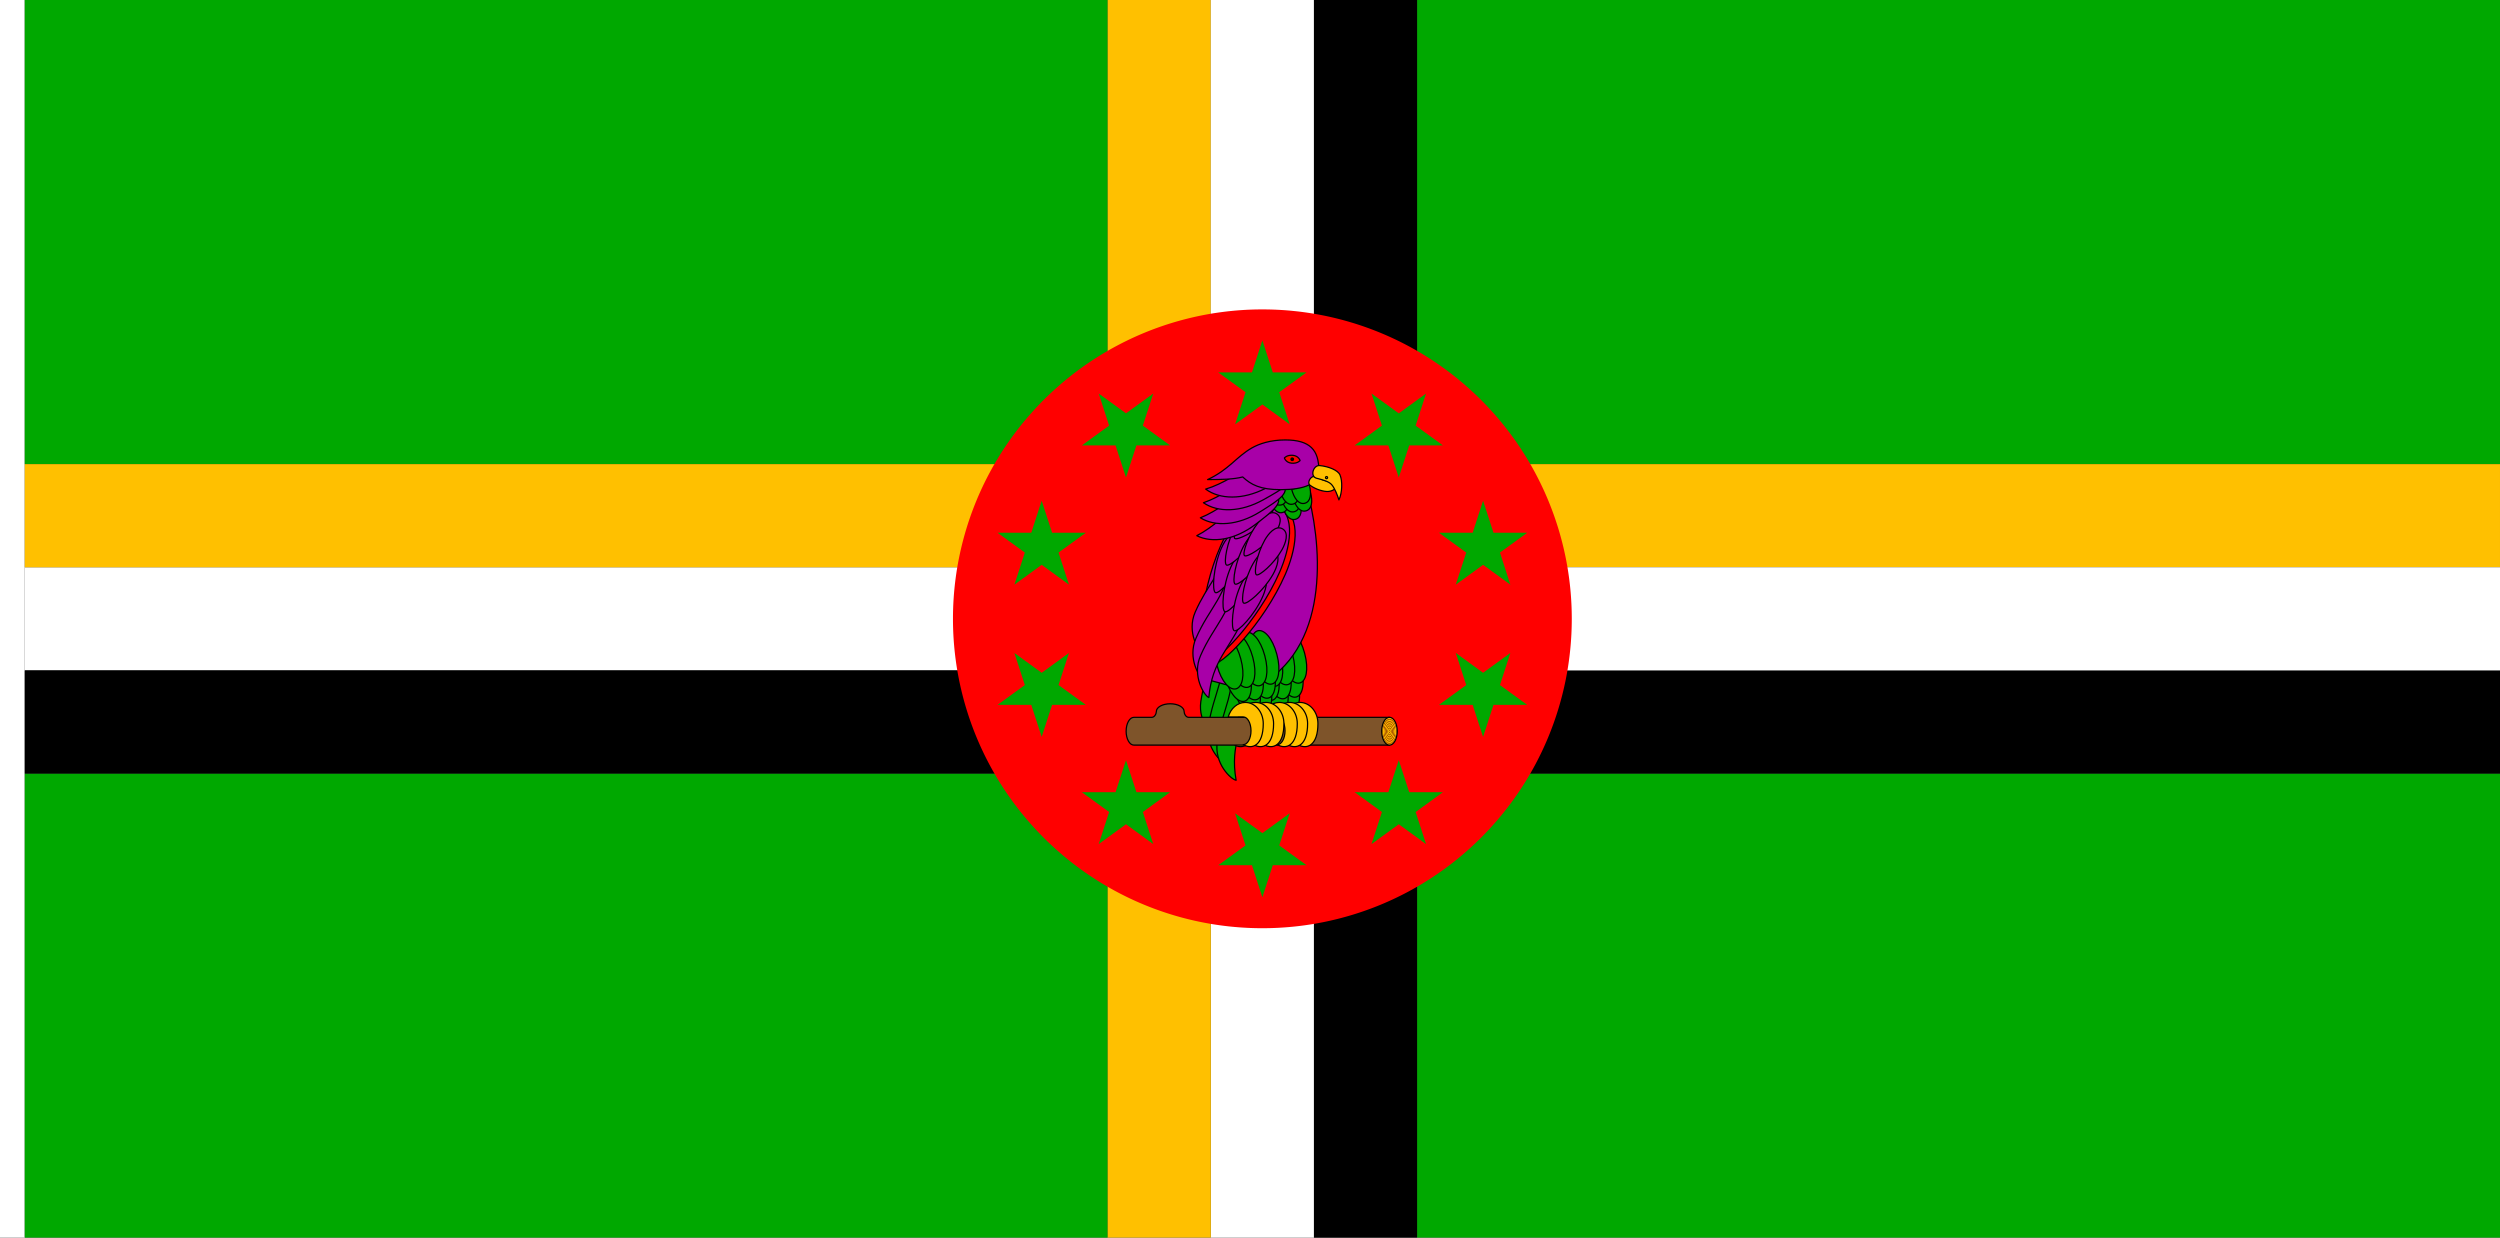 <?xml version="1.0" encoding="UTF-8" standalone="no"?>
<!-- Created with Inkscape (http://www.inkscape.org/) -->

<svg
   width="3636"
   height="1800"
   viewBox="0 0 962.025 476.25"
   version="1.1"
   id="svg8"
   inkscape:export-filename="C:\Users\厂永刄先生\Documents\GXI3CW2\JáÈŭcèŭ\Maqkàla\Maqkàla.png"
   inkscape:export-xdpi="96"
   inkscape:export-ydpi="96"
   inkscape:version="1.3 (0e150ed6c4, 2023-07-21)"
   sodipodi:docname="dm_1978.svg"
   xmlns:inkscape="http://www.inkscape.org/namespaces/inkscape"
   xmlns:sodipodi="http://sodipodi.sourceforge.net/DTD/sodipodi-0.dtd"
   xmlns:xlink="http://www.w3.org/1999/xlink"
   xmlns="http://www.w3.org/2000/svg"
   xmlns:svg="http://www.w3.org/2000/svg"
   xmlns:rdf="http://www.w3.org/1999/02/22-rdf-syntax-ns#"
   xmlns:cc="http://creativecommons.org/ns#"
   xmlns:dc="http://purl.org/dc/elements/1.1/">
  <rect x="0" y="0" width="962.025" height="476.25" fill="#333333" stroke="none"/>
  <defs
     id="defs2">
    <linearGradient
       id="linearGradient132"
       inkscape:collect="always">
      <stop
         style="stop-color:#ffbc00;stop-opacity:1;"
         offset="0"
         id="stop132" />
      <stop
         style="stop-color:#a85400;stop-opacity:1;"
         offset="0.252"
         id="stop135" />
      <stop
         style="stop-color:#ffbf00;stop-opacity:1;"
         offset="0.502"
         id="stop134" />
      <stop
         style="stop-color:#a85500;stop-opacity:1;"
         offset="0.754"
         id="stop136" />
      <stop
         style="stop-color:#ffbf00;stop-opacity:1;"
         offset="1"
         id="stop133" />
    </linearGradient>
    <radialGradient
       inkscape:collect="always"
       xlink:href="#linearGradient132"
       id="radialGradient133-8"
       cx="1274.602"
       cy="574.952"
       fx="1274.602"
       fy="574.952"
       r="6.681"
       gradientTransform="matrix(-0.302,-2.0491944e-6,-3.6763562e-6,0.542,1518.096,263.485)"
       gradientUnits="userSpaceOnUse"
       spreadMethod="reflect" />
  </defs>
  <sodipodi:namedview
     id="base"
     pagecolor="#ffffff"
     bordercolor="#666666"
     borderopacity="1.0"
     inkscape:pageopacity="0.0"
     inkscape:pageshadow="2"
     inkscape:zoom="0.46751505"
     inkscape:cx="2057.6878"
     inkscape:cy="736.87468"
     inkscape:document-units="px"
     inkscape:current-layer="layer1"
     showgrid="false"
     units="px"
     fit-margin-top="0"
     fit-margin-left="0"
     fit-margin-right="0"
     fit-margin-bottom="0"
     inkscape:showpageshadow="false"
     inkscape:snap-intersection-paths="false"
     inkscape:object-paths="false"
     inkscape:pagecheckerboard="true"
     inkscape:snap-smooth-nodes="true"
     inkscape:window-width="1920"
     inkscape:window-height="1009"
     inkscape:window-x="-8"
     inkscape:window-y="-8"
     inkscape:window-maximized="1"
     inkscape:object-nodes="true"
     inkscape:deskcolor="#505050" />
  <g
     inkscape:label="レイヤー 1"
     inkscape:groupmode="layer"
     id="layer1"
     transform="translate(112.335,-299.268)">
    <g
       id="g117" />
    <path
       style="fill:#ffffff;fill-opacity:1;stroke:none;stroke-width:0.512px;stroke-linecap:butt;stroke-linejoin:miter;stroke-opacity:1"
       d="m -102.81,299.268 h -9.525 v 476.25 h 9.525 z"
       id="path819"
       inkscape:connector-curvature="0"
       sodipodi:nodetypes="ccccc" />
    <g
       id="g1">
      <path
         style="fill:#00a800;fill-opacity:1;stroke:none;stroke-width:0.265;stroke-linecap:butt;stroke-linejoin:miter;stroke-miterlimit:4;stroke-dasharray:none;stroke-opacity:1"
         d="m 432.972,775.518 416.719,-3.2e-4 V 596.924 l -416.719,-2.5e-4 z"
         id="path31"
         inkscape:connector-curvature="0"
         sodipodi:nodetypes="ccccc" />
      <path
         style="fill:#00a800;fill-opacity:1;stroke:none;stroke-width:0.265;stroke-linecap:butt;stroke-linejoin:miter;stroke-miterlimit:4;stroke-dasharray:none;stroke-opacity:1"
         d="m -102.81,775.518 416.719,-2.5e-4 V 596.924 l -416.719,-3.2e-4 z"
         id="path7"
         inkscape:connector-curvature="0"
         sodipodi:nodetypes="ccccc" />
      <path
         style="fill:#00a800;fill-opacity:1;stroke:none;stroke-width:0.265;stroke-linecap:butt;stroke-linejoin:miter;stroke-miterlimit:4;stroke-dasharray:none;stroke-opacity:1"
         d="m 432.972,477.862 416.719,-3.2e-4 V 299.268 l -416.719,-2.5e-4 z"
         id="path8"
         inkscape:connector-curvature="0"
         sodipodi:nodetypes="ccccc" />
      <path
         style="fill:#00a800;fill-opacity:1;stroke:none;stroke-width:0.265;stroke-linecap:butt;stroke-linejoin:miter;stroke-miterlimit:4;stroke-dasharray:none;stroke-opacity:1"
         d="m -102.81,477.862 416.719,-2.5e-4 V 299.268 l -416.719,-3.2e-4 z"
         id="path9"
         inkscape:connector-curvature="0"
         sodipodi:nodetypes="ccccc" />
      <path
         style="fill:#ffc000;fill-opacity:1;stroke:none;stroke-width:0.076;stroke-linecap:butt;stroke-linejoin:miter;stroke-miterlimit:4;stroke-dasharray:none;stroke-opacity:1"
         d="m 393.284,517.549 456.406,-3e-5 v -39.687 l -416.719,3.2e-4 z"
         id="path1"
         inkscape:connector-curvature="0"
         sodipodi:nodetypes="ccccc" />
      <path
         style="fill:#000000;fill-opacity:1;stroke:none;stroke-width:0.076;stroke-linecap:butt;stroke-linejoin:miter;stroke-miterlimit:4;stroke-dasharray:none;stroke-opacity:1"
         d="m 432.972,596.924 416.719,2.5e-4 v -39.687 l -456.406,-2e-5 z"
         id="path3"
         inkscape:connector-curvature="0"
         sodipodi:nodetypes="ccccc" />
      <path
         style="fill:#ffc000;fill-opacity:1;stroke:none;stroke-width:0.076;stroke-linecap:butt;stroke-linejoin:miter;stroke-miterlimit:4;stroke-dasharray:none;stroke-opacity:1"
         d="m 353.597,517.549 -4e-5,-218.281 h -39.687 l -5e-5,178.593 z"
         id="path4"
         inkscape:connector-curvature="0"
         sodipodi:nodetypes="ccccc" />
      <path
         style="fill:#ffffff;fill-opacity:1;stroke:none;stroke-width:0.076;stroke-linecap:butt;stroke-linejoin:miter;stroke-miterlimit:4;stroke-dasharray:none;stroke-opacity:1"
         d="m 849.69,557.237 v -39.687 l -456.406,-2e-5 V 299.268 h -39.687 l -1e-5,218.281 -456.406,0 v 39.688 l 456.406,2e-5 -4e-5,218.281 39.688,0 V 557.237 Z"
         id="path5"
         inkscape:connector-curvature="0"
         sodipodi:nodetypes="ccccccccccccc" />
      <path
         style="fill:#000000;fill-opacity:1;stroke:none;stroke-width:0.076;stroke-linecap:butt;stroke-linejoin:miter;stroke-miterlimit:4;stroke-dasharray:none;stroke-opacity:1"
         d="m 432.972,477.862 v -178.594 h -39.687 l -5e-5,218.281 z"
         id="path6"
         inkscape:connector-curvature="0"
         sodipodi:nodetypes="ccccc" />
      <path
         style="fill:#ffc000;fill-opacity:1;stroke:none;stroke-width:0.076;stroke-linecap:butt;stroke-linejoin:miter;stroke-miterlimit:4;stroke-dasharray:none;stroke-opacity:1"
         d="m 353.597,557.237 -4e-5,218.282 h -39.687 l -5e-5,-178.594 z"
         id="path11"
         inkscape:connector-curvature="0"
         sodipodi:nodetypes="ccccc" />
      <path
         style="fill:#000000;fill-opacity:1;stroke:none;stroke-width:0.076;stroke-linecap:butt;stroke-linejoin:miter;stroke-miterlimit:4;stroke-dasharray:none;stroke-opacity:1"
         d="m 432.972,596.924 v 178.594 h -39.687 l -5e-5,-218.282 z"
         id="path12"
         inkscape:connector-curvature="0"
         sodipodi:nodetypes="ccccc" />
      <path
         style="fill:#ffc000;fill-opacity:1;stroke:none;stroke-width:0.076;stroke-linecap:butt;stroke-linejoin:miter;stroke-miterlimit:4;stroke-dasharray:none;stroke-opacity:1"
         d="m 353.597,517.549 -456.406,-5.9e-4 v -39.687 l 416.719,8.9e-4 z"
         id="path13"
         inkscape:connector-curvature="0"
         sodipodi:nodetypes="ccccc" />
      <path
         style="fill:#000000;fill-opacity:1;stroke:none;stroke-width:0.076;stroke-linecap:butt;stroke-linejoin:miter;stroke-miterlimit:4;stroke-dasharray:none;stroke-opacity:1"
         d="m 313.909,596.924 -416.719,-3.2e-4 0,-39.687 456.406,5.4e-4 z"
         id="path14"
         inkscape:connector-curvature="0"
         sodipodi:nodetypes="ccccc" />
    </g>
    <g
       id="g3">
      <g
         id="g2">
        <path
           id="path10-7"
           style="fill:#ff0000;stroke-width:0.91;stroke-linejoin:round;stroke-miterlimit:3.9"
           d="m 254.378,537.393 a 119.062,119.062 0 0 0 119.063,119.062 119.062,119.062 0 0 0 119.062,-119.062 119.062,119.062 0 0 0 -119.062,-119.062 119.062,119.062 0 0 0 -119.063,119.062 z" />
        <path
           id="path29-3"
           style="fill:#00a800;fill-opacity:1;stroke-width:0.073;stroke-linejoin:round;stroke-miterlimit:3.9"
           inkscape:transform-center-x="-5.7159175e-06"
           inkscape:transform-center-y="-2.4768875e-06"
           d="m 288.514,491.939 4.01,12.338 12.975,0.002 -10.496,7.622 4.009,12.345 -10.497,-7.631 -10.497,7.631 4.009,-12.345 -10.496,-7.622 12.975,-0.002 z"
           sodipodi:nodetypes="ccccccccccc" />
        <path
           id="path29-6"
           style="fill:#00a800;fill-opacity:1;stroke-width:0.073;stroke-linejoin:round;stroke-miterlimit:3.9"
           inkscape:transform-center-x="-5.7159175e-06"
           inkscape:transform-center-y="-2.4768875e-06"
           d="m 373.44,430.237 4.01,12.338 12.975,0.002 -10.496,7.622 4.009,12.345 -10.497,-7.631 -10.497,7.631 4.009,-12.345 -10.496,-7.622 12.975,-0.002 z"
           sodipodi:nodetypes="ccccccccccc" />
        <path
           id="path30-2"
           style="fill:#00a800;fill-opacity:1;stroke-width:0.073;stroke-linejoin:round;stroke-miterlimit:3.9"
           inkscape:transform-center-x="-5.7159175e-06"
           inkscape:transform-center-y="-2.4768875e-06"
           d="m 320.953,591.776 4.01,12.338 12.975,0.002 -10.496,7.622 4.009,12.345 -10.497,-7.631 -10.497,7.631 4.009,-12.345 -10.496,-7.622 12.975,-0.002 z"
           sodipodi:nodetypes="ccccccccccc" />
        <path
           id="path32-7"
           style="fill:#00a800;fill-opacity:1;stroke-width:0.073;stroke-linejoin:round;stroke-miterlimit:3.9"
           inkscape:transform-center-x="-5.7159175e-06"
           inkscape:transform-center-y="-2.4768875e-06"
           d="m 425.928,591.776 4.01,12.338 12.975,0.002 -10.496,7.622 4.009,12.345 -10.497,-7.631 -10.497,7.631 4.009,-12.345 -10.496,-7.622 12.975,-0.002 z"
           sodipodi:nodetypes="ccccccccccc" />
        <path
           id="path33-6"
           style="fill:#00a800;fill-opacity:1;stroke-width:0.073;stroke-linejoin:round;stroke-miterlimit:3.9"
           inkscape:transform-center-x="-5.7159175e-06"
           inkscape:transform-center-y="-2.4768875e-06"
           d="m 458.367,491.939 4.01,12.338 12.975,0.002 -10.496,7.622 4.009,12.345 -10.497,-7.631 -10.497,7.631 4.009,-12.345 -10.496,-7.622 12.975,-0.002 z"
           sodipodi:nodetypes="ccccccccccc" />
        <path
           id="path34-3"
           style="fill:#00a800;fill-opacity:1;stroke-width:0.073;stroke-linejoin:round;stroke-miterlimit:3.9"
           inkscape:transform-center-x="-3.992854e-06"
           inkscape:transform-center-y="0.00023628617"
           d="m 373.44,644.549 4.01,-12.338 12.975,-0.002 -10.496,-7.622 4.009,-12.345 -10.497,7.631 -10.497,-7.631 4.009,12.345 -10.496,7.622 12.975,0.002 z"
           sodipodi:nodetypes="ccccccccccc" />
        <path
           id="path35-1"
           style="fill:#00a800;fill-opacity:1;stroke-width:0.073;stroke-linejoin:round;stroke-miterlimit:3.9"
           inkscape:transform-center-x="-5.7159175e-06"
           inkscape:transform-center-y="2.4768875e-06"
           d="m 288.514,582.847 4.01,-12.338 12.975,-0.002 -10.496,-7.622 4.009,-12.345 -10.497,7.631 -10.497,-7.631 4.009,12.345 -10.496,7.622 12.975,0.002 z"
           sodipodi:nodetypes="ccccccccccc" />
        <path
           id="path36-3"
           style="fill:#00a800;fill-opacity:1;stroke-width:0.073;stroke-linejoin:round;stroke-miterlimit:3.9"
           inkscape:transform-center-x="-5.7159175e-06"
           inkscape:transform-center-y="2.4768876e-06"
           d="m 320.953,483.01 4.01,-12.338 12.975,-0.002 -10.496,-7.622 4.009,-12.345 -10.497,7.631 -10.497,-7.631 4.009,12.345 -10.496,7.622 12.975,0.002 z"
           sodipodi:nodetypes="ccccccccccc" />
        <path
           id="path37-8"
           style="fill:#00a800;fill-opacity:1;stroke-width:0.073;stroke-linejoin:round;stroke-miterlimit:3.9"
           inkscape:transform-center-x="-5.7159175e-06"
           inkscape:transform-center-y="2.4768876e-06"
           d="m 425.928,483.01 4.01,-12.338 12.975,-0.002 -10.496,-7.622 4.009,-12.345 -10.497,7.631 -10.497,-7.631 4.009,12.345 -10.496,7.622 12.975,0.002 z"
           sodipodi:nodetypes="ccccccccccc" />
        <path
           id="path38-2"
           style="fill:#00a800;fill-opacity:1;stroke-width:0.073;stroke-linejoin:round;stroke-miterlimit:3.9"
           inkscape:transform-center-x="-5.7159175e-06"
           inkscape:transform-center-y="2.4768875e-06"
           d="m 458.367,582.847 4.01,-12.338 12.975,-0.002 -10.496,-7.622 4.009,-12.345 -10.497,7.631 -10.497,-7.631 4.009,12.345 -10.496,7.622 12.975,0.002 z"
           sodipodi:nodetypes="ccccccccccc" />
      </g>
      <g
         id="g30"
         style="stroke-width:0.476;stroke-dasharray:none"
         transform="matrix(-1,0,0,1,746.881,0)">
        <g
           id="g130-3"
           transform="matrix(0.738,0,0,0.738,-412.678,108.9)"
           style="stroke:#000000;stroke-width:0.645;stroke-dasharray:none;stroke-opacity:1">
          <path
             style="fill:#00a800;fill-opacity:1;stroke:#000000;stroke-width:0.645;stroke-linejoin:round;stroke-miterlimit:3.9;stroke-dasharray:none;stroke-opacity:1"
             d="m 1089.71,585.397 c -0.802,14.722 5.223,22.652 7.57,38.243 1.694,11.256 -7.18,19.562 -9.825,19.961 3.395,-19.387 -4.094,-27.198 -6.776,-45.019 -1.039,-6.905 1.899,-12.7 4.936,-16.241 z"
             id="path79-6-2"
             sodipodi:nodetypes="cscscc" />
          <path
             style="fill:#00a800;fill-opacity:1;stroke:#000000;stroke-width:0.645;stroke-linejoin:round;stroke-miterlimit:3.9;stroke-dasharray:none;stroke-opacity:1"
             d="m 1076.764,611.608 c -1.694,-11.256 7.18,-19.562 9.825,-19.961 -3.395,19.387 4.094,27.198 6.776,45.019 1.694,11.256 -7.18,19.562 -9.825,19.961 3.395,-19.387 -4.094,-27.198 -6.776,-45.019 z"
             id="path78-5-0"
             sodipodi:nodetypes="scscs" />
          <path
             style="fill:#00a800;fill-opacity:1;stroke:#000000;stroke-width:0.645;stroke-linejoin:round;stroke-miterlimit:3.9;stroke-dasharray:none;stroke-opacity:1"
             d="m 1072.118,619.772 c -1.694,-11.256 7.18,-19.562 9.825,-19.961 -3.395,19.387 4.094,27.198 6.776,45.019 1.694,11.256 -7.18,19.562 -9.825,19.961 3.395,-19.387 -4.094,-27.198 -6.776,-45.019 z"
             id="path77-4-0"
             sodipodi:nodetypes="scscs" />
        </g>
        <g
           id="g129-4"
           transform="matrix(0.586,0,0,0.586,-309.797,244.151)"
           style="stroke:#000000;stroke-width:0.813;stroke-dasharray:none;stroke-opacity:1">
          <path
             style="fill:#00a800;fill-opacity:1;stroke:#000000;stroke-width:0.813;stroke-linejoin:round;stroke-miterlimit:3.9;stroke-dasharray:none;stroke-opacity:1"
             d="m 1146.032,532.713 c -6.952,15.564 -5.033,26.935 -10e-5,28.284 5.033,1.349 12.381,-7.539 14.142,-24.494 z"
             id="path121-7"
             sodipodi:nodetypes="czcc" />
          <path
             style="fill:#00a800;fill-opacity:1;stroke:#000000;stroke-width:0.813;stroke-linejoin:round;stroke-miterlimit:3.9;stroke-dasharray:none;stroke-opacity:1"
             d="m 1153.51,533.771 c -6.952,15.564 -5.033,26.935 -10e-5,28.284 5.033,1.349 12.381,-7.539 14.142,-24.494 z"
             id="path122-2"
             sodipodi:nodetypes="czcc" />
          <path
             style="fill:#00a800;fill-opacity:1;stroke:#000000;stroke-width:0.813;stroke-linejoin:round;stroke-miterlimit:3.9;stroke-dasharray:none;stroke-opacity:1"
             d="m 1143.681,523.49 c -6.952,15.564 -5.033,26.935 -10e-5,28.284 5.033,1.349 12.381,-7.539 14.142,-24.494 z"
             id="path123-3"
             sodipodi:nodetypes="czcc" />
          <path
             style="fill:#00a800;fill-opacity:1;stroke:#000000;stroke-width:0.813;stroke-linejoin:round;stroke-miterlimit:3.9;stroke-dasharray:none;stroke-opacity:1"
             d="m 1151.558,524.549 c -6.952,15.564 -5.033,26.935 -10e-5,28.284 5.033,1.349 12.381,-7.539 14.142,-24.494 z"
             id="path124-8"
             sodipodi:nodetypes="czcc" />
          <path
             style="fill:#00a800;fill-opacity:1;stroke:#000000;stroke-width:0.813;stroke-linejoin:round;stroke-miterlimit:3.9;stroke-dasharray:none;stroke-opacity:1"
             d="m 1159.435,525.607 c -6.952,15.564 -5.033,26.935 -10e-5,28.284 5.033,1.349 12.381,-7.539 14.142,-24.494 z"
             id="path125-4"
             sodipodi:nodetypes="czcc" />
          <path
             style="fill:#00a800;fill-opacity:1;stroke:#000000;stroke-width:0.813;stroke-linejoin:round;stroke-miterlimit:3.9;stroke-dasharray:none;stroke-opacity:1"
             d="m 1138.199,522.977 c 2.932,-10.943 8.456,-16.47 12.499,-15.386 4.043,1.083 6.064,8.632 3.131,19.575 -2.932,10.943 -8.456,16.47 -12.499,15.386 -4.043,-1.083 -6.064,-8.632 -3.131,-19.575 z"
             id="path126-2"
             sodipodi:nodetypes="zzzzz" />
          <path
             style="fill:#00a800;fill-opacity:1;stroke:#000000;stroke-width:0.813;stroke-linejoin:round;stroke-miterlimit:3.9;stroke-dasharray:none;stroke-opacity:1"
             d="m 1146.076,524.035 c 2.932,-10.943 8.456,-16.47 12.499,-15.386 4.043,1.083 6.064,8.632 3.131,19.575 -2.932,10.943 -8.456,16.47 -12.499,15.386 -4.043,-1.083 -6.064,-8.632 -3.131,-19.575 z"
             id="path127-3"
             sodipodi:nodetypes="zzzzz" />
          <path
             style="fill:#00a800;fill-opacity:1;stroke:#000000;stroke-width:0.813;stroke-linejoin:round;stroke-miterlimit:3.9;stroke-dasharray:none;stroke-opacity:1"
             d="m 1153.952,525.094 c 2.932,-10.943 8.456,-16.47 12.499,-15.386 4.043,1.083 6.064,8.632 3.131,19.575 -2.932,10.943 -8.456,16.47 -12.499,15.386 -4.043,-1.083 -6.064,-8.632 -3.131,-19.575 z"
             id="path128-1"
             sodipodi:nodetypes="zzzzz" />
          <path
             style="fill:#00a800;fill-opacity:1;stroke:#000000;stroke-width:0.813;stroke-linejoin:round;stroke-miterlimit:3.9;stroke-dasharray:none;stroke-opacity:1"
             d="m 1161.829,526.152 c 2.932,-10.943 8.456,-16.47 12.499,-15.386 4.043,1.083 6.064,8.632 3.131,19.575 -2.932,10.943 -8.456,16.47 -12.499,15.386 -4.043,-1.083 -6.064,-8.632 -3.131,-19.575 z"
             id="path129-0"
             sodipodi:nodetypes="zzzzz" />
        </g>
        <path
           style="fill:#a800a8;fill-opacity:1;stroke:#000000;stroke-width:0.476;stroke-linejoin:round;stroke-miterlimit:3.9;stroke-dasharray:none;stroke-opacity:1"
           d="m 355.507,490.688 c -5.609,22.915 -7.194,61.617 23.361,74.359 l 16.382,-4.41 -19.327,-73.545 z"
           id="path74-0"
           sodipodi:nodetypes="ccccc" />
        <g
           id="g120-6"
           transform="matrix(0.586,0,0,0.586,-299.095,244.542)"
           style="stroke:#000000;stroke-width:0.813;stroke-dasharray:none;stroke-opacity:1">
          <path
             style="fill:#00a800;fill-opacity:1;stroke:#000000;stroke-width:0.813;stroke-linejoin:round;stroke-miterlimit:3.9;stroke-dasharray:none;stroke-opacity:1"
             d="m 1146.032,532.713 c -6.952,15.564 -5.033,26.935 -10e-5,28.284 5.033,1.349 12.381,-7.539 14.142,-24.494 z"
             id="path116-7"
             sodipodi:nodetypes="czcc" />
          <path
             style="fill:#00a800;fill-opacity:1;stroke:#000000;stroke-width:0.813;stroke-linejoin:round;stroke-miterlimit:3.9;stroke-dasharray:none;stroke-opacity:1"
             d="m 1153.51,533.771 c -6.952,15.564 -5.033,26.935 -10e-5,28.284 5.033,1.349 12.381,-7.539 14.142,-24.494 z"
             id="path117-3"
             sodipodi:nodetypes="czcc" />
          <path
             style="fill:#00a800;fill-opacity:1;stroke:#000000;stroke-width:0.813;stroke-linejoin:round;stroke-miterlimit:3.9;stroke-dasharray:none;stroke-opacity:1"
             d="m 1143.681,523.49 c -6.952,15.564 -5.033,26.935 -10e-5,28.284 5.033,1.349 12.381,-7.539 14.142,-24.494 z"
             id="path112-9"
             sodipodi:nodetypes="czcc" />
          <path
             style="fill:#00a800;fill-opacity:1;stroke:#000000;stroke-width:0.813;stroke-linejoin:round;stroke-miterlimit:3.9;stroke-dasharray:none;stroke-opacity:1"
             d="m 1151.558,524.549 c -6.952,15.564 -5.033,26.935 -10e-5,28.284 5.033,1.349 12.381,-7.539 14.142,-24.494 z"
             id="path113-5"
             sodipodi:nodetypes="czcc" />
          <path
             style="fill:#00a800;fill-opacity:1;stroke:#000000;stroke-width:0.813;stroke-linejoin:round;stroke-miterlimit:3.9;stroke-dasharray:none;stroke-opacity:1"
             d="m 1159.435,525.607 c -6.952,15.564 -5.033,26.935 -10e-5,28.284 5.033,1.349 12.381,-7.539 14.142,-24.494 z"
             id="path115-0"
             sodipodi:nodetypes="czcc" />
          <path
             style="fill:#00a800;fill-opacity:1;stroke:#000000;stroke-width:0.813;stroke-linejoin:round;stroke-miterlimit:3.9;stroke-dasharray:none;stroke-opacity:1"
             d="m 1138.199,522.977 c 2.932,-10.943 8.456,-16.47 12.499,-15.386 4.043,1.083 6.064,8.632 3.131,19.575 -2.932,10.943 -8.456,16.47 -12.499,15.386 -4.043,-1.083 -6.064,-8.632 -3.131,-19.575 z"
             id="path105-8-9"
             sodipodi:nodetypes="zzzzz" />
          <path
             style="fill:#00a800;fill-opacity:1;stroke:#000000;stroke-width:0.813;stroke-linejoin:round;stroke-miterlimit:3.9;stroke-dasharray:none;stroke-opacity:1"
             d="m 1146.076,524.035 c 2.932,-10.943 8.456,-16.47 12.499,-15.386 4.043,1.083 6.064,8.632 3.131,19.575 -2.932,10.943 -8.456,16.47 -12.499,15.386 -4.043,-1.083 -6.064,-8.632 -3.131,-19.575 z"
             id="path118-7"
             sodipodi:nodetypes="zzzzz" />
          <path
             style="fill:#00a800;fill-opacity:1;stroke:#000000;stroke-width:0.813;stroke-linejoin:round;stroke-miterlimit:3.9;stroke-dasharray:none;stroke-opacity:1"
             d="m 1153.952,525.094 c 2.932,-10.943 8.456,-16.47 12.499,-15.386 4.043,1.083 6.064,8.632 3.131,19.575 -2.932,10.943 -8.456,16.47 -12.499,15.386 -4.043,-1.083 -6.064,-8.632 -3.131,-19.575 z"
             id="path119-2"
             sodipodi:nodetypes="zzzzz" />
          <path
             style="fill:#00a800;fill-opacity:1;stroke:#000000;stroke-width:0.813;stroke-linejoin:round;stroke-miterlimit:3.9;stroke-dasharray:none;stroke-opacity:1"
             d="m 1161.829,526.152 c 2.932,-10.943 8.456,-16.47 12.499,-15.386 4.043,1.083 6.064,8.632 3.131,19.575 -2.932,10.943 -8.456,16.47 -12.499,15.386 -4.043,-1.083 -6.064,-8.632 -3.131,-19.575 z"
             id="path120-1"
             sodipodi:nodetypes="zzzzz" />
        </g>
        <g
           id="g29"
           style="stroke-width:0.476;stroke-dasharray:none">
          <path
             style="fill:#ff0000;fill-opacity:1;stroke:#000000;stroke-width:0.476;stroke-linejoin:round;stroke-miterlimit:3.9;stroke-dasharray:none;stroke-opacity:1"
             d="m 364.628,520.299 c -3.711,-8.51 -7.079,-22.377 2.058,-26.361 9.137,-3.984 17.006,7.92 20.717,16.43 8.185,18.771 9.477,42.947 5.862,44.523 -3.615,1.576 -20.451,-15.821 -28.636,-34.593 z"
             id="path92-5"
             sodipodi:nodetypes="szszs" />
          <path
             style="fill:#a800a8;fill-opacity:1;stroke:#000000;stroke-width:0.476;stroke-linejoin:round;stroke-miterlimit:3.9;stroke-dasharray:none;stroke-opacity:1"
             d="m 366.776,519.363 c -3.711,-8.51 -7.079,-22.377 2.058,-26.361 9.137,-3.984 17.006,7.92 20.717,16.43 8.185,18.771 9.477,42.947 5.862,44.523 -3.615,1.576 -20.451,-15.821 -28.636,-34.593 z"
             id="path76-6"
             sodipodi:nodetypes="szszs" />
          <path
             style="fill:#a800a8;fill-opacity:1;stroke:#000000;stroke-width:0.476;stroke-linejoin:round;stroke-miterlimit:3.9;stroke-dasharray:none;stroke-opacity:1"
             d="m 386.599,509.023 c 2.241,10.649 8.051,15.151 12.702,25.818 3.358,7.701 -1.382,15.318 -3.192,16.107 -1.283,-14.47 -8.114,-18.608 -13.431,-30.801 -2.06,-4.724 -1.072,-9.417 0.417,-12.521 z"
             id="path79-61"
             sodipodi:nodetypes="cscscc" />
          <path
             style="fill:#a800a8;fill-opacity:1;stroke:#000000;stroke-width:0.476;stroke-linejoin:round;stroke-miterlimit:3.9;stroke-dasharray:none;stroke-opacity:1"
             d="m 382.377,530.183 c -3.358,-7.701 1.382,-15.318 3.192,-16.107 1.283,14.47 8.114,18.608 13.431,30.801 3.358,7.701 -1.382,15.318 -3.192,16.107 -1.283,-14.47 -8.114,-18.608 -13.431,-30.801 z"
             id="path78-9"
             sodipodi:nodetypes="scscs" />
          <path
             style="fill:#a800a8;fill-opacity:1;stroke:#000000;stroke-width:0.476;stroke-linejoin:round;stroke-miterlimit:3.9;stroke-dasharray:none;stroke-opacity:1"
             d="m 380.624,536.891 c -3.358,-7.701 1.382,-15.318 3.192,-16.107 1.283,14.47 8.114,18.608 13.431,30.801 3.358,7.701 -1.382,15.318 -3.192,16.107 -1.283,-14.47 -8.114,-18.608 -13.431,-30.801 z"
             id="path77-3"
             sodipodi:nodetypes="scscs" />
          <path
             style="fill:#a800a8;fill-opacity:1;stroke:#000000;stroke-width:0.476;stroke-linejoin:round;stroke-miterlimit:3.9;stroke-dasharray:none;stroke-opacity:1"
             d="m 380.501,514.055 c -1.424,-3.265 -2.716,-8.584 0.79,-10.113 3.505,-1.528 6.524,3.039 7.948,6.303 3.14,7.201 3.636,16.476 2.249,17.081 -1.387,0.605 -7.846,-6.07 -10.986,-13.271 z"
             id="path82-3"
             sodipodi:nodetypes="szszs" />
          <path
             style="fill:#a800a8;fill-opacity:1;stroke:#000000;stroke-width:0.476;stroke-linejoin:round;stroke-miterlimit:3.9;stroke-dasharray:none;stroke-opacity:1"
             d="m 376.88,521.386 c -1.424,-3.265 -2.716,-8.585 0.79,-10.113 3.505,-1.528 6.524,3.038 7.948,6.303 3.14,7.201 3.636,16.476 2.249,17.081 -1.387,0.605 -7.846,-6.07 -10.986,-13.271 z"
             id="path83-9"
             sodipodi:nodetypes="szszs" />
          <path
             style="fill:#a800a8;fill-opacity:1;stroke:#000000;stroke-width:0.476;stroke-linejoin:round;stroke-miterlimit:3.9;stroke-dasharray:none;stroke-opacity:1"
             d="m 373.26,528.717 c -1.424,-3.265 -2.716,-8.585 0.789,-10.113 3.505,-1.528 6.524,3.039 7.948,6.303 3.14,7.201 3.636,16.476 2.249,17.081 -1.387,0.605 -7.846,-6.07 -10.986,-13.271 z"
             id="path81-7"
             sodipodi:nodetypes="szszs" />
          <path
             style="fill:#a800a8;fill-opacity:1;stroke:#000000;stroke-width:0.476;stroke-linejoin:round;stroke-miterlimit:3.9;stroke-dasharray:none;stroke-opacity:1"
             d="m 375.989,505.693 c -1.606,-2.832 -3.29,-7.544 -0.25,-9.269 3.04,-1.725 6.222,2.138 7.828,4.97 3.544,6.246 4.882,14.63 3.679,15.312 -1.203,0.682 -7.713,-4.767 -11.257,-11.013 z"
             id="path84-8"
             sodipodi:nodetypes="szszs" />
          <path
             style="fill:#a800a8;fill-opacity:1;stroke:#000000;stroke-width:0.476;stroke-linejoin:round;stroke-miterlimit:3.9;stroke-dasharray:none;stroke-opacity:1"
             d="m 372.682,513.017 c -1.606,-2.832 -3.29,-7.544 -0.25,-9.269 3.04,-1.725 6.222,2.138 7.828,4.97 3.544,6.246 4.882,14.63 3.679,15.312 -1.203,0.682 -7.713,-4.767 -11.257,-11.013 z"
             id="path85-1"
             sodipodi:nodetypes="szszs" />
          <path
             style="fill:#a800a8;fill-opacity:1;stroke:#000000;stroke-width:0.476;stroke-linejoin:round;stroke-miterlimit:3.9;stroke-dasharray:none;stroke-opacity:1"
             d="m 369.376,520.34 c -1.607,-2.832 -3.29,-7.544 -0.25,-9.269 3.04,-1.725 6.222,2.138 7.828,4.97 3.544,6.246 4.882,14.63 3.679,15.312 -1.203,0.682 -7.713,-4.767 -11.257,-11.013 z"
             id="path86-5"
             sodipodi:nodetypes="szszs" />
          <path
             style="fill:#a800a8;fill-opacity:1;stroke:#000000;stroke-width:0.476;stroke-linejoin:round;stroke-miterlimit:3.9;stroke-dasharray:none;stroke-opacity:1"
             d="m 372.136,499.719 c -1.992,-2.023 -4.474,-5.612 -2.303,-7.751 2.172,-2.139 5.723,0.397 7.716,2.419 4.395,4.462 7.414,11.222 6.555,12.068 -0.859,0.846 -7.573,-2.275 -11.968,-6.736 z"
             id="path89-1"
             sodipodi:nodetypes="szszs" />
          <path
             style="fill:#a800a8;fill-opacity:1;stroke:#000000;stroke-width:0.476;stroke-linejoin:round;stroke-miterlimit:3.9;stroke-dasharray:none;stroke-opacity:1"
             d="m 369.126,505.126 c -1.766,-2.223 -3.851,-6.057 -1.464,-7.952 2.387,-1.896 5.649,1.004 7.414,3.228 3.894,4.904 6.176,11.948 5.232,12.698 -0.945,0.75 -7.288,-3.068 -11.182,-7.973 z"
             id="path90-0"
             sodipodi:nodetypes="szszs" />
          <path
             style="fill:#a800a8;fill-opacity:1;stroke:#000000;stroke-width:0.476;stroke-linejoin:round;stroke-miterlimit:3.9;stroke-dasharray:none;stroke-opacity:1"
             d="m 365.922,510.85 c -1.401,-2.469 -2.869,-6.579 -0.218,-8.083 2.651,-1.504 5.426,1.864 6.827,4.334 3.09,5.447 4.257,12.758 3.208,13.354 -1.049,0.595 -6.726,-4.157 -9.817,-9.604 z"
             id="path91-1"
             sodipodi:nodetypes="szszs" />
        </g>
        <g
           id="g27"
           style="stroke-width:0.476;stroke-dasharray:none">
          <path
             style="fill:#00a800;fill-opacity:1;stroke:#000000;stroke-width:0.476;stroke-linejoin:round;stroke-miterlimit:3.9;stroke-dasharray:none;stroke-opacity:1"
             d="m 365.751,493.824 c -0.931,3.474 -2.759,5.892 -5.055,5.276 -2.296,-0.615 -2.67,-3.623 -1.74,-7.097 z"
             id="path71-6"
             sodipodi:nodetypes="czcc" />
          <path
             style="fill:#00a800;fill-opacity:1;stroke:#000000;stroke-width:0.476;stroke-linejoin:round;stroke-miterlimit:3.9;stroke-dasharray:none;stroke-opacity:1"
             d="m 370.7,491.204 c -0.931,3.474 -2.759,5.892 -5.055,5.276 -2.296,-0.615 -2.67,-3.623 -1.74,-7.097 z"
             id="path67-7"
             sodipodi:nodetypes="czcc" />
          <path
             style="fill:#00a800;fill-opacity:1;stroke:#000000;stroke-width:0.476;stroke-linejoin:round;stroke-miterlimit:3.9;stroke-dasharray:none;stroke-opacity:1"
             d="m 366.211,490.895 c -0.931,3.474 -2.759,5.892 -5.055,5.276 -2.296,-0.615 -2.67,-3.623 -1.74,-7.097 z"
             id="path68-3"
             sodipodi:nodetypes="czcc" />
          <path
             style="fill:#00a800;fill-opacity:1;stroke:#000000;stroke-width:0.476;stroke-linejoin:round;stroke-miterlimit:3.9;stroke-dasharray:none;stroke-opacity:1"
             d="m 361.721,490.586 c -0.931,3.474 -2.759,5.892 -5.055,5.276 -2.296,-0.615 -2.67,-3.623 -1.74,-7.097 z"
             id="path69-9"
             sodipodi:nodetypes="czcc" />
          <path
             style="fill:#00a800;fill-opacity:1;stroke:#000000;stroke-width:0.476;stroke-linejoin:round;stroke-miterlimit:3.9;stroke-dasharray:none;stroke-opacity:1"
             d="m 371.16,488.275 c -0.931,3.474 -2.759,5.892 -5.055,5.276 -2.296,-0.615 -2.67,-3.623 -1.74,-7.097 z"
             id="path66-9"
             sodipodi:nodetypes="czcc" />
          <path
             style="fill:#00a800;fill-opacity:1;stroke:#000000;stroke-width:0.476;stroke-linejoin:round;stroke-miterlimit:3.9;stroke-dasharray:none;stroke-opacity:1"
             d="m 366.67,487.966 c -0.931,3.474 -2.759,5.892 -5.055,5.276 -2.296,-0.615 -2.67,-3.623 -1.74,-7.097 z"
             id="path64-7"
             sodipodi:nodetypes="czcc" />
          <path
             style="fill:#00a800;fill-opacity:1;stroke:#000000;stroke-width:0.476;stroke-linejoin:round;stroke-miterlimit:3.9;stroke-dasharray:none;stroke-opacity:1"
             d="m 362.181,487.552 c -0.931,3.474 -2.759,5.996 -5.055,5.381 -2.296,-0.615 -2.67,-3.623 -1.74,-7.097 z"
             id="path63-4"
             sodipodi:nodetypes="czcc" />
          <g
             id="g92-6"
             style="stroke:#000000;stroke-width:0.645;stroke-dasharray:none;stroke-opacity:1"
             transform="matrix(0.738,0,0,0.738,-412.678,101.089)">
            <path
               id="path59-8"
               style="fill:#a800a8;fill-opacity:1;stroke:#000000;stroke-width:0.645;stroke-linejoin:round;stroke-miterlimit:3.9;stroke-dasharray:none;stroke-opacity:1"
               d="m 1099.42,547.858 c -8.146,4.065 -19.966,2.203 -30.627,-5.908 -9.809,-7.464 -15.459,-11.776 -9.934,-16.263 10.367,-8.42 23.672,13.658 40.56,22.171 z"
               sodipodi:nodetypes="cssc"
               inkscape:transform-center-x="-12.667301"
               inkscape:transform-center-y="4.437686" />
            <path
               id="path57-5"
               style="fill:#a800a8;fill-opacity:1;stroke:#000000;stroke-width:0.645;stroke-linejoin:round;stroke-miterlimit:3.9;stroke-dasharray:none;stroke-opacity:1"
               d="m 1097.533,538.523 c -7.737,4.798 -19.679,4.031 -31.04,-3.065 -10.455,-6.53 -16.477,-10.303 -11.388,-15.28 9.549,-9.338 24.828,11.422 42.428,18.345 z"
               sodipodi:nodetypes="cssc"
               inkscape:transform-center-x="-12.816872"
               inkscape:transform-center-y="3.7423453" />
            <path
               id="path54-1"
               style="fill:#a800a8;fill-opacity:1;stroke:#000000;stroke-width:0.645;stroke-linejoin:round;stroke-miterlimit:3.9;stroke-dasharray:none;stroke-opacity:1"
               d="m 1095.926,530.671 c -7.487,5.179 -19.453,5.01 -31.155,-1.509 -10.768,-5.999 -16.971,-9.466 -12.138,-14.691 9.07,-9.804 25.368,10.166 43.293,16.2 z"
               sodipodi:nodetypes="cssc"
               inkscape:transform-center-x="-10.639513"
               inkscape:transform-center-y="4.1788888" />
            <path
               id="path48-2"
               style="fill:#a800a8;fill-opacity:1;stroke:#000000;stroke-width:0.645;stroke-linejoin:round;stroke-miterlimit:3.9;stroke-dasharray:none;stroke-opacity:1"
               d="m 1094.768,523.564 c -7.293,5.448 -19.257,5.717 -31.189,-0.37 -10.98,-5.602 -17.306,-8.84 -12.666,-14.238 8.706,-10.129 25.722,9.233 43.855,14.608 z"
               sodipodi:nodetypes="cssc"
               inkscape:transform-center-x="-10.385937"
               inkscape:transform-center-y="4.2631477" />
            <path
               id="path42-3"
               style="fill:#a800a8;fill-opacity:1;stroke:#000000;stroke-width:0.645;stroke-linejoin:round;stroke-miterlimit:3.9;stroke-dasharray:none;stroke-opacity:1"
               d="m 1075.457,517.224 c -4.337,4.065 -9.18,6.635 -19.844,6.635 -12.326,1e-5 -19.844,-2.937 -19.844,-10.054 0,-10.507 4.407,-15.875 17.545,-15.875 7.626,0 13.584,1.985 17.447,4.215 8.202,4.735 11.815,11.244 22.995,16.453 -7.081,0 -13.55,-0.101 -18.299,-1.373 z"
               sodipodi:nodetypes="csssscc" />
            <path
               style="fill:#ffc000;fill-opacity:1;stroke:#000000;stroke-width:0.645;stroke-linejoin:round;stroke-miterlimit:3.9;stroke-dasharray:none;stroke-opacity:1"
               d="m 1025.714,518.954 c 1.265,0.589 3.978,0.794 5.008,0.58 2.535,-0.528 3.858,-1.066 6.883,-2.41 2.121,-0.942 4.593,3.025 2.74,4.424 -2.932,2.214 -7.346,3.478 -9.649,3.235 -2.932,-0.31 -4.96,-2.087 -4.982,-5.829 z"
               id="path44-0"
               sodipodi:nodetypes="cssssc" />
            <path
               style="fill:#ffc000;fill-opacity:1;stroke:#000000;stroke-width:0.645;stroke-linejoin:round;stroke-miterlimit:3.9;stroke-dasharray:none;stroke-opacity:1"
               d="m 1029.086,521.22 c 1.303,-1.47 4.253,-2.453 7.763,-3.283 3.746,-0.886 1.802,-6.972 -1.537,-6.644 -4.692,0.461 -9.564,2.462 -10.588,4.894 -1.362,3.231 -1.179,9.302 0.564,13.007 0.744,-2.481 2.286,-6.267 3.798,-7.974 z"
               id="path43-6"
               sodipodi:nodetypes="sssscs" />
            <path
               id="path46-9"
               style="fill:#ff0000;stroke:#000000;stroke-width:0.645;stroke-linejoin:round;stroke-miterlimit:3.9;stroke-dasharray:none;stroke-opacity:1"
               d="m 1049.972,510.05 c -3.047,0.31 -4.441,-1.366 -4.441,-1.366 0,0 0.706,-2.421 3.753,-2.732 3.047,-0.31 4.441,1.366 4.441,1.366 0,0 -0.706,2.421 -3.753,2.732 z"
               sodipodi:nodetypes="zczcz" />
            <path
               id="path47-7"
               style="fill:none;stroke:#000000;stroke-width:0.645;stroke-linejoin:round;stroke-miterlimit:3.9;stroke-dasharray:none;stroke-opacity:1"
               d="m 1032.282,517.57 a 0.537,0.537 0 0 1 -0.537,0.537 0.537,0.537 0 0 1 -0.537,-0.537 0.537,0.537 0 0 1 0.537,-0.537 0.537,0.537 0 0 1 0.537,0.537 z" />
            <path
               id="circle47-9"
               style="stroke:#000000;stroke-width:0.645;stroke-linejoin:round;stroke-miterlimit:3.9;stroke-dasharray:none;stroke-opacity:1"
               d="m 1050.287,508.001 a 0.659,0.659 0 0 1 -0.659,0.659 0.659,0.659 0 0 1 -0.659,-0.659 0.659,0.659 0 0 1 0.659,-0.659 0.659,0.659 0 0 1 0.659,0.659 z" />
          </g>
        </g>
        <g
           id="g26"
           transform="matrix(0.738,0,0,0.738,-412.678,101.089)"
           style="stroke:#000000;stroke-width:0.645;stroke-dasharray:none;stroke-opacity:1">
          <path
             id="path21"
             style="fill:#ffc000;fill-opacity:1;stroke:#000000;stroke-width:0.645;stroke-linejoin:round;stroke-miterlimit:3.9;stroke-dasharray:none;stroke-opacity:1"
             d="m 1083.474,645.843 c 0,11.319 -5.621,13.753 -10.424,10.98 2.227,0 4.033,-3.24 4.033,-7.236 z"
             sodipodi:nodetypes="cccc" />
          <g
             id="g137-6"
             transform="matrix(0.629,0,0,0.629,286.144,288.168)"
             style="stroke:#000000;stroke-width:1.026;stroke-dasharray:none;stroke-opacity:1">
            <path
               id="path130-5"
               style="fill:#7e542a;fill-opacity:1;stroke:#000000;stroke-width:1.026;stroke-linejoin:round;stroke-miterlimit:3.9;stroke-dasharray:none;stroke-opacity:1"
               d="m 1133.215,563.441 v 23.022 h 211.876 c 3.543,0 6.416,-5.154 6.416,-11.511 0,-6.357 -2.873,-11.511 -6.416,-11.511 h -14.807 c -2.543,0 -3.833,-3.228 -3.821,-4.831 0.027,-3.543 -5.154,-6.416 -11.511,-6.416 -6.357,0 -11.538,2.873 -11.511,6.416 0.012,1.603 -1.279,4.831 -3.821,4.831 z"
               sodipodi:nodetypes="ccssssszssc" />
            <path
               id="path131-7"
               style="fill:url(#radialGradient133-8);stroke:#000000;stroke-width:1.026;stroke-linejoin:round;stroke-miterlimit:3.9;stroke-dasharray:none;stroke-opacity:1"
               d="m 1126.799,574.952 a 6.416,11.511 0 0 0 6.416,11.511 6.416,11.511 0 0 0 6.416,-11.511 6.416,11.511 0 0 0 -6.416,-11.511 6.416,11.511 0 0 0 -6.416,11.511 z" />
          </g>
          <path
             id="path26"
             style="fill:#ffc000;fill-opacity:1;stroke:#000000;stroke-width:0.645;stroke-linejoin:round;stroke-miterlimit:3.9;stroke-dasharray:none;stroke-opacity:1"
             d="m 1054.488,642.359 c -1.237,-4.392 -4.75,-7.56 -8.89,-7.56 -5.173,0 -9.366,4.945 -9.366,11.044 0,11.319 5.621,13.753 10.424,10.98 -2.227,0 -4.033,-3.24 -4.033,-7.236 0,-3.996 1.806,-7.238 4.033,-7.236 z"
             sodipodi:nodetypes="csscssc" />
          <path
             id="path25"
             style="fill:#ffc000;fill-opacity:1;stroke:#000000;stroke-width:0.645;stroke-linejoin:round;stroke-miterlimit:3.9;stroke-dasharray:none;stroke-opacity:1"
             d="m 1059.873,642.359 c -1.237,-4.392 -4.75,-7.56 -8.89,-7.56 -5.173,0 -9.366,4.945 -9.366,11.044 0,11.319 5.621,13.753 10.424,10.98 -2.227,0 -4.033,-3.24 -4.033,-7.236 0,-3.996 1.806,-7.238 4.033,-7.236 z"
             sodipodi:nodetypes="csscssc" />
          <path
             id="path24"
             style="fill:#ffc000;fill-opacity:1;stroke:#000000;stroke-width:0.645;stroke-linejoin:round;stroke-miterlimit:3.9;stroke-dasharray:none;stroke-opacity:1"
             d="m 1065.257,642.359 c -1.237,-4.392 -4.75,-7.56 -8.89,-7.56 -5.173,0 -9.366,4.945 -9.366,11.044 0,11.319 5.621,13.753 10.424,10.98 -2.227,0 -4.033,-3.24 -4.033,-7.236 0,-3.996 1.806,-7.238 4.033,-7.236 z"
             sodipodi:nodetypes="csscssc" />
          <path
             id="path23"
             style="fill:#ffc000;fill-opacity:1;stroke:#000000;stroke-width:0.645;stroke-linejoin:round;stroke-miterlimit:3.9;stroke-dasharray:none;stroke-opacity:1"
             d="m 1072.229,642.359 c -1.237,-4.392 -4.75,-7.56 -8.89,-7.56 -5.173,0 -9.366,4.945 -9.366,11.044 0,11.319 5.621,13.753 10.424,10.98 -2.227,0 -4.033,-3.24 -4.033,-7.236 0,-3.996 1.806,-7.238 4.033,-7.236 z"
             sodipodi:nodetypes="csscssc" />
          <path
             id="path22"
             style="fill:#ffc000;fill-opacity:1;stroke:#000000;stroke-width:0.645;stroke-linejoin:round;stroke-miterlimit:3.9;stroke-dasharray:none;stroke-opacity:1"
             d="m 1077.613,642.359 c -1.237,-4.392 -4.75,-7.56 -8.89,-7.56 -5.173,0 -9.366,4.945 -9.366,11.044 0,11.319 5.621,13.753 10.424,10.98 -2.227,0 -4.033,-3.24 -4.033,-7.236 0,-3.996 1.806,-7.238 4.033,-7.236 z"
             sodipodi:nodetypes="csscssc" />
          <path
             id="path144-9"
             style="fill:#ffc000;fill-opacity:1;stroke:#000000;stroke-width:0.645;stroke-linejoin:round;stroke-miterlimit:3.9;stroke-dasharray:none;stroke-opacity:1"
             d="m 1082.998,642.359 c -1.237,-4.392 -4.75,-7.56 -8.89,-7.56 -5.173,0 -9.366,4.945 -9.366,11.044 0,11.319 5.621,13.753 10.424,10.98 -2.227,0 -4.033,-3.24 -4.033,-7.236 0,-3.996 1.806,-7.238 4.033,-7.236 z"
             sodipodi:nodetypes="csscssc" />
        </g>
      </g>
    </g>
  </g>
</svg>
